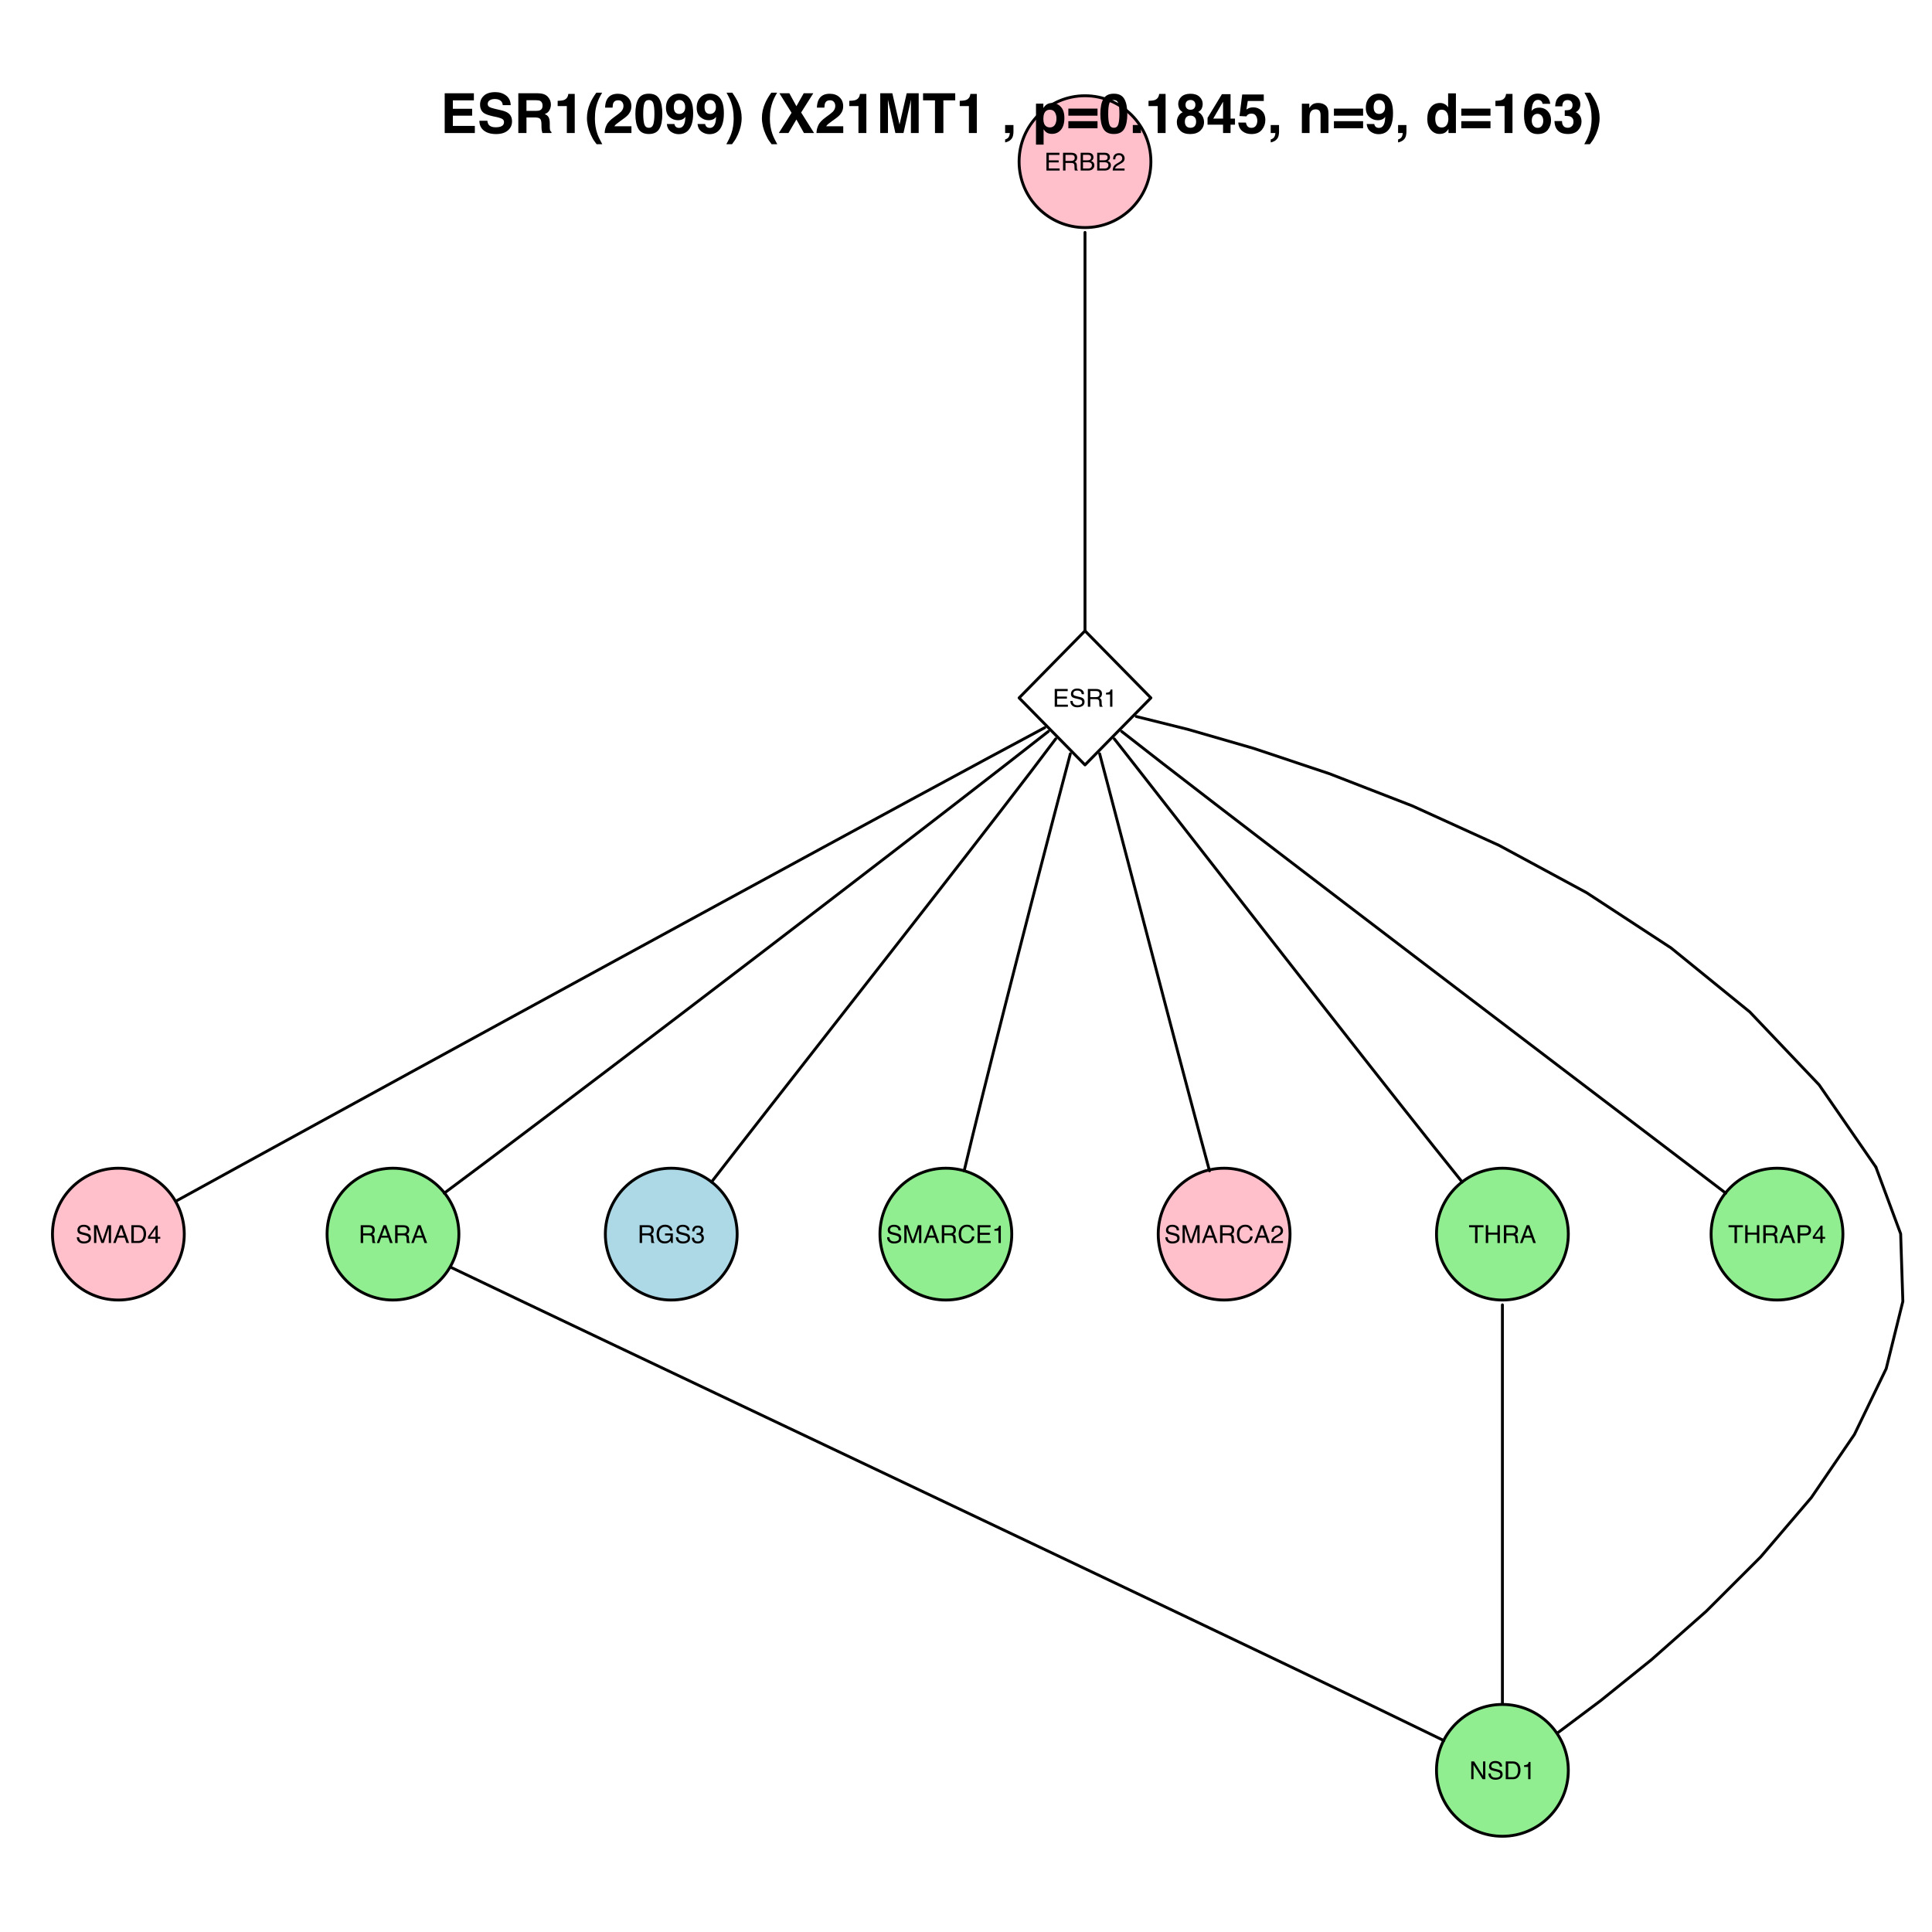 <?xml version="1.0" encoding="UTF-8"?>
<svg xmlns="http://www.w3.org/2000/svg" xmlns:xlink="http://www.w3.org/1999/xlink" width="504pt" height="504pt" viewBox="0 0 504 504" version="1.1">
<defs>
<g>
<symbol overflow="visible" id="glyph0-0">
<path style="stroke:none;" d="M 0.203 0 L 0.203 -4.641 L 3.891 -4.641 L 3.891 0 Z M 3.312 -0.578 L 3.312 -4.062 L 0.797 -4.062 L 0.797 -0.578 Z "/>
</symbol>
<symbol overflow="visible" id="glyph0-1">
<path style="stroke:none;" d="M 0.547 -4.641 L 3.938 -4.641 L 3.938 -4.078 L 1.172 -4.078 L 1.172 -2.656 L 3.734 -2.656 L 3.734 -2.125 L 1.172 -2.125 L 1.172 -0.547 L 3.984 -0.547 L 3.984 0 L 0.547 0 Z M 2.266 -4.641 Z "/>
</symbol>
<symbol overflow="visible" id="glyph0-2">
<path style="stroke:none;" d="M 2.656 -2.516 C 2.945 -2.516 3.176 -2.57 3.344 -2.688 C 3.52 -2.812 3.609 -3.023 3.609 -3.328 C 3.609 -3.66 3.488 -3.883 3.25 -4 C 3.113 -4.062 2.941 -4.094 2.734 -4.094 L 1.203 -4.094 L 1.203 -2.516 Z M 0.562 -4.641 L 2.719 -4.641 C 3.07 -4.641 3.363 -4.586 3.594 -4.484 C 4.031 -4.285 4.25 -3.922 4.25 -3.391 C 4.25 -3.109 4.191 -2.879 4.078 -2.703 C 3.961 -2.523 3.801 -2.383 3.594 -2.281 C 3.77 -2.207 3.906 -2.109 4 -1.984 C 4.094 -1.867 4.145 -1.676 4.156 -1.406 L 4.172 -0.781 C 4.18 -0.602 4.195 -0.473 4.219 -0.391 C 4.258 -0.242 4.328 -0.148 4.422 -0.109 L 4.422 0 L 3.656 0 C 3.633 -0.039 3.613 -0.094 3.594 -0.156 C 3.582 -0.219 3.57 -0.336 3.562 -0.516 L 3.531 -1.297 C 3.52 -1.598 3.406 -1.801 3.188 -1.906 C 3.07 -1.957 2.883 -1.984 2.625 -1.984 L 1.203 -1.984 L 1.203 0 L 0.562 0 Z "/>
</symbol>
<symbol overflow="visible" id="glyph0-3">
<path style="stroke:none;" d="M 2.234 -2.672 C 2.504 -2.672 2.711 -2.707 2.859 -2.781 C 3.086 -2.906 3.203 -3.117 3.203 -3.422 C 3.203 -3.723 3.078 -3.926 2.828 -4.031 C 2.691 -4.082 2.488 -4.109 2.219 -4.109 L 1.094 -4.109 L 1.094 -2.672 Z M 2.453 -0.531 C 2.836 -0.531 3.109 -0.645 3.266 -0.875 C 3.367 -1.008 3.422 -1.18 3.422 -1.391 C 3.422 -1.723 3.27 -1.953 2.969 -2.078 C 2.812 -2.141 2.602 -2.172 2.344 -2.172 L 1.094 -2.172 L 1.094 -0.531 Z M 0.484 -4.641 L 2.469 -4.641 C 3.008 -4.641 3.395 -4.477 3.625 -4.156 C 3.758 -3.957 3.828 -3.734 3.828 -3.484 C 3.828 -3.191 3.742 -2.953 3.578 -2.766 C 3.492 -2.672 3.367 -2.582 3.203 -2.5 C 3.441 -2.406 3.625 -2.301 3.75 -2.188 C 3.957 -1.988 4.062 -1.711 4.062 -1.359 C 4.062 -1.055 3.969 -0.785 3.781 -0.547 C 3.5 -0.18 3.051 0 2.438 0 L 0.484 0 Z "/>
</symbol>
<symbol overflow="visible" id="glyph0-4">
<path style="stroke:none;" d="M 0.203 0 C 0.223 -0.383 0.301 -0.723 0.438 -1.016 C 0.582 -1.305 0.859 -1.566 1.266 -1.797 L 1.875 -2.156 C 2.145 -2.312 2.332 -2.445 2.438 -2.562 C 2.613 -2.738 2.703 -2.938 2.703 -3.156 C 2.703 -3.414 2.625 -3.625 2.469 -3.781 C 2.312 -3.938 2.098 -4.016 1.828 -4.016 C 1.441 -4.016 1.172 -3.867 1.016 -3.578 C 0.941 -3.422 0.898 -3.203 0.891 -2.922 L 0.312 -2.922 C 0.32 -3.316 0.395 -3.633 0.531 -3.875 C 0.781 -4.312 1.211 -4.531 1.828 -4.531 C 2.348 -4.531 2.727 -4.391 2.969 -4.109 C 3.207 -3.836 3.328 -3.531 3.328 -3.188 C 3.328 -2.82 3.203 -2.508 2.953 -2.25 C 2.797 -2.102 2.531 -1.926 2.156 -1.719 L 1.719 -1.469 C 1.508 -1.352 1.348 -1.242 1.234 -1.141 C 1.023 -0.961 0.895 -0.758 0.844 -0.531 L 3.312 -0.531 L 3.312 0 Z "/>
</symbol>
<symbol overflow="visible" id="glyph0-5">
<path style="stroke:none;" d="M 0.906 -1.5 C 0.914 -1.238 0.977 -1.023 1.094 -0.859 C 1.301 -0.547 1.664 -0.391 2.188 -0.391 C 2.426 -0.391 2.645 -0.426 2.844 -0.5 C 3.219 -0.625 3.406 -0.859 3.406 -1.203 C 3.406 -1.453 3.32 -1.629 3.156 -1.734 C 3 -1.836 2.75 -1.93 2.406 -2.016 L 1.781 -2.156 C 1.375 -2.25 1.082 -2.348 0.906 -2.453 C 0.613 -2.648 0.469 -2.941 0.469 -3.328 C 0.469 -3.742 0.609 -4.082 0.891 -4.344 C 1.18 -4.613 1.594 -4.75 2.125 -4.75 C 2.613 -4.75 3.023 -4.629 3.359 -4.391 C 3.703 -4.16 3.875 -3.789 3.875 -3.281 L 3.281 -3.281 C 3.25 -3.531 3.18 -3.719 3.078 -3.844 C 2.891 -4.094 2.566 -4.219 2.109 -4.219 C 1.734 -4.219 1.461 -4.141 1.297 -3.984 C 1.141 -3.828 1.062 -3.645 1.062 -3.438 C 1.062 -3.207 1.156 -3.039 1.344 -2.938 C 1.469 -2.875 1.75 -2.789 2.188 -2.688 L 2.844 -2.531 C 3.156 -2.457 3.395 -2.363 3.562 -2.25 C 3.863 -2.031 4.016 -1.711 4.016 -1.297 C 4.016 -0.785 3.828 -0.414 3.453 -0.188 C 3.078 0.031 2.641 0.141 2.141 0.141 C 1.566 0.141 1.117 -0.008 0.797 -0.312 C 0.461 -0.602 0.301 -1 0.312 -1.5 Z M 2.172 -4.766 Z "/>
</symbol>
<symbol overflow="visible" id="glyph0-6">
<path style="stroke:none;" d="M 0.625 -3.203 L 0.625 -3.641 C 1.031 -3.68 1.312 -3.75 1.469 -3.844 C 1.633 -3.938 1.758 -4.156 1.844 -4.5 L 2.297 -4.5 L 2.297 0 L 1.688 0 L 1.688 -3.203 Z "/>
</symbol>
<symbol overflow="visible" id="glyph0-7">
<path style="stroke:none;" d="M 0.484 -4.641 L 1.375 -4.641 L 2.703 -0.719 L 4.031 -4.641 L 4.922 -4.641 L 4.922 0 L 4.328 0 L 4.328 -2.734 C 4.328 -2.828 4.328 -2.984 4.328 -3.203 C 4.336 -3.422 4.344 -3.656 4.344 -3.906 L 3.016 0 L 2.391 0 L 1.062 -3.906 L 1.062 -3.766 C 1.062 -3.648 1.062 -3.477 1.062 -3.25 C 1.07 -3.02 1.078 -2.848 1.078 -2.734 L 1.078 0 L 0.484 0 Z "/>
</symbol>
<symbol overflow="visible" id="glyph0-8">
<path style="stroke:none;" d="M 2.875 -1.906 L 2.172 -3.953 L 1.422 -1.906 Z M 1.844 -4.641 L 2.547 -4.641 L 4.234 0 L 3.547 0 L 3.078 -1.391 L 1.234 -1.391 L 0.734 0 L 0.094 0 Z M 2.172 -4.641 Z "/>
</symbol>
<symbol overflow="visible" id="glyph0-9">
<path style="stroke:none;" d="M 2.281 -0.531 C 2.488 -0.531 2.66 -0.555 2.797 -0.609 C 3.047 -0.68 3.25 -0.836 3.406 -1.078 C 3.52 -1.266 3.609 -1.504 3.672 -1.797 C 3.703 -1.973 3.719 -2.133 3.719 -2.281 C 3.719 -2.852 3.602 -3.297 3.375 -3.609 C 3.145 -3.93 2.773 -4.094 2.266 -4.094 L 1.156 -4.094 L 1.156 -0.531 Z M 0.516 -4.641 L 2.406 -4.641 C 3.039 -4.641 3.535 -4.41 3.891 -3.953 C 4.203 -3.547 4.359 -3.023 4.359 -2.391 C 4.359 -1.898 4.266 -1.457 4.078 -1.062 C 3.754 -0.352 3.191 0 2.391 0 L 0.516 0 Z "/>
</symbol>
<symbol overflow="visible" id="glyph0-10">
<path style="stroke:none;" d="M 2.141 -1.594 L 2.141 -3.656 L 0.688 -1.594 Z M 2.141 0 L 2.141 -1.109 L 0.172 -1.109 L 0.172 -1.656 L 2.234 -4.531 L 2.719 -4.531 L 2.719 -1.594 L 3.391 -1.594 L 3.391 -1.109 L 2.719 -1.109 L 2.719 0 Z "/>
</symbol>
<symbol overflow="visible" id="glyph0-11">
<path style="stroke:none;" d="M 2.5 -4.766 C 2.938 -4.766 3.312 -4.676 3.625 -4.5 C 4.094 -4.258 4.375 -3.836 4.469 -3.234 L 3.859 -3.234 C 3.773 -3.578 3.613 -3.82 3.375 -3.969 C 3.145 -4.125 2.848 -4.203 2.484 -4.203 C 2.055 -4.203 1.691 -4.039 1.391 -3.719 C 1.098 -3.395 0.953 -2.914 0.953 -2.281 C 0.953 -1.727 1.07 -1.281 1.312 -0.938 C 1.562 -0.594 1.957 -0.422 2.5 -0.422 C 2.926 -0.422 3.273 -0.539 3.547 -0.781 C 3.816 -1.02 3.957 -1.414 3.969 -1.969 L 2.516 -1.969 L 2.516 -2.484 L 4.547 -2.484 L 4.547 0 L 4.141 0 L 4 -0.594 C 3.781 -0.363 3.594 -0.203 3.438 -0.109 C 3.156 0.047 2.801 0.125 2.375 0.125 C 1.82 0.125 1.348 -0.051 0.953 -0.406 C 0.523 -0.852 0.312 -1.469 0.312 -2.25 C 0.312 -3.031 0.52 -3.648 0.938 -4.109 C 1.344 -4.547 1.863 -4.766 2.5 -4.766 Z M 2.391 -4.766 Z "/>
</symbol>
<symbol overflow="visible" id="glyph0-12">
<path style="stroke:none;" d="M 1.688 0.125 C 1.145 0.125 0.754 -0.02 0.516 -0.312 C 0.273 -0.613 0.156 -0.973 0.156 -1.391 L 0.75 -1.391 C 0.77 -1.098 0.82 -0.883 0.906 -0.75 C 1.062 -0.508 1.332 -0.391 1.719 -0.391 C 2.008 -0.391 2.242 -0.469 2.422 -0.625 C 2.609 -0.789 2.703 -1 2.703 -1.25 C 2.703 -1.562 2.602 -1.781 2.406 -1.906 C 2.219 -2.031 1.957 -2.094 1.625 -2.094 C 1.582 -2.094 1.539 -2.094 1.5 -2.094 C 1.469 -2.094 1.43 -2.094 1.391 -2.094 L 1.391 -2.594 C 1.453 -2.582 1.5 -2.578 1.531 -2.578 C 1.57 -2.578 1.617 -2.578 1.672 -2.578 C 1.879 -2.578 2.051 -2.609 2.188 -2.672 C 2.426 -2.797 2.547 -3.008 2.547 -3.312 C 2.547 -3.531 2.469 -3.703 2.312 -3.828 C 2.156 -3.953 1.969 -4.016 1.75 -4.016 C 1.375 -4.016 1.113 -3.883 0.969 -3.625 C 0.883 -3.488 0.836 -3.289 0.828 -3.031 L 0.266 -3.031 C 0.266 -3.375 0.332 -3.66 0.469 -3.891 C 0.695 -4.316 1.102 -4.531 1.688 -4.531 C 2.156 -4.531 2.516 -4.426 2.766 -4.219 C 3.016 -4.008 3.141 -3.711 3.141 -3.328 C 3.141 -3.047 3.066 -2.82 2.922 -2.656 C 2.828 -2.539 2.707 -2.457 2.562 -2.406 C 2.801 -2.332 2.984 -2.203 3.109 -2.016 C 3.242 -1.836 3.312 -1.613 3.312 -1.344 C 3.312 -0.906 3.172 -0.551 2.891 -0.281 C 2.609 -0.008 2.207 0.125 1.688 0.125 Z "/>
</symbol>
<symbol overflow="visible" id="glyph0-13">
<path style="stroke:none;" d="M 2.453 -4.766 C 3.035 -4.766 3.488 -4.609 3.812 -4.297 C 4.133 -3.992 4.316 -3.645 4.359 -3.25 L 3.75 -3.25 C 3.676 -3.551 3.535 -3.785 3.328 -3.953 C 3.117 -4.129 2.828 -4.219 2.453 -4.219 C 1.992 -4.219 1.625 -4.055 1.344 -3.734 C 1.062 -3.41 0.922 -2.922 0.922 -2.266 C 0.922 -1.723 1.047 -1.281 1.297 -0.938 C 1.555 -0.602 1.938 -0.438 2.438 -0.438 C 2.906 -0.438 3.258 -0.613 3.5 -0.969 C 3.625 -1.156 3.719 -1.398 3.781 -1.703 L 4.406 -1.703 C 4.344 -1.211 4.16 -0.805 3.859 -0.484 C 3.484 -0.078 2.984 0.125 2.359 0.125 C 1.828 0.125 1.375 -0.039 1 -0.375 C 0.52 -0.801 0.281 -1.469 0.281 -2.375 C 0.281 -3.051 0.461 -3.609 0.828 -4.047 C 1.223 -4.523 1.766 -4.766 2.453 -4.766 Z M 2.328 -4.766 Z "/>
</symbol>
<symbol overflow="visible" id="glyph0-14">
<path style="stroke:none;" d="M 3.875 -4.641 L 3.875 -4.094 L 2.312 -4.094 L 2.312 0 L 1.672 0 L 1.672 -4.094 L 0.109 -4.094 L 0.109 -4.641 Z "/>
</symbol>
<symbol overflow="visible" id="glyph0-15">
<path style="stroke:none;" d="M 0.516 -4.641 L 1.141 -4.641 L 1.141 -2.719 L 3.562 -2.719 L 3.562 -4.641 L 4.188 -4.641 L 4.188 0 L 3.562 0 L 3.562 -2.172 L 1.141 -2.172 L 1.141 0 L 0.516 0 Z "/>
</symbol>
<symbol overflow="visible" id="glyph0-16">
<path style="stroke:none;" d="M 0.547 -4.641 L 2.641 -4.641 C 3.055 -4.641 3.391 -4.52 3.641 -4.281 C 3.891 -4.051 4.016 -3.727 4.016 -3.312 C 4.016 -2.945 3.898 -2.629 3.672 -2.359 C 3.453 -2.098 3.109 -1.969 2.641 -1.969 L 1.188 -1.969 L 1.188 0 L 0.547 0 Z M 3.391 -3.312 C 3.391 -3.645 3.258 -3.875 3 -4 C 2.863 -4.062 2.676 -4.094 2.438 -4.094 L 1.188 -4.094 L 1.188 -2.484 L 2.438 -2.484 C 2.719 -2.484 2.945 -2.547 3.125 -2.672 C 3.301 -2.797 3.391 -3.008 3.391 -3.312 Z "/>
</symbol>
<symbol overflow="visible" id="glyph0-17">
<path style="stroke:none;" d="M 0.5 -4.641 L 1.234 -4.641 L 3.578 -0.875 L 3.578 -4.641 L 4.172 -4.641 L 4.172 0 L 3.469 0 L 1.094 -3.75 L 1.094 0 L 0.5 0 Z M 2.297 -4.641 Z "/>
</symbol>
<symbol overflow="visible" id="glyph1-0">
<path style="stroke:none;" d="M 1.078 0 L 1.078 -10.375 L 9.438 -10.375 L 9.438 0 Z M 8.141 -1.297 L 8.141 -9.078 L 2.375 -9.078 L 2.375 -1.297 Z "/>
</symbol>
<symbol overflow="visible" id="glyph1-1">
<path style="stroke:none;" d="M 8.766 -8.531 L 3.281 -8.531 L 3.281 -6.328 L 8.312 -6.328 L 8.312 -4.531 L 3.281 -4.531 L 3.281 -1.859 L 9.016 -1.859 L 9.016 0 L 1.156 0 L 1.156 -10.375 L 8.766 -10.375 Z "/>
</symbol>
<symbol overflow="visible" id="glyph1-2">
<path style="stroke:none;" d="M 2.672 -3.203 C 2.734 -2.723 2.859 -2.367 3.047 -2.141 C 3.398 -1.711 4.004 -1.5 4.859 -1.5 C 5.367 -1.5 5.785 -1.555 6.109 -1.672 C 6.711 -1.879 7.016 -2.281 7.016 -2.875 C 7.016 -3.219 6.863 -3.484 6.562 -3.672 C 6.258 -3.848 5.789 -4.008 5.156 -4.156 L 4.047 -4.391 C 2.973 -4.641 2.227 -4.906 1.812 -5.188 C 1.113 -5.664 0.766 -6.414 0.766 -7.438 C 0.766 -8.363 1.102 -9.133 1.781 -9.75 C 2.457 -10.363 3.445 -10.672 4.75 -10.672 C 5.844 -10.672 6.773 -10.379 7.547 -9.797 C 8.316 -9.223 8.723 -8.383 8.766 -7.281 L 6.688 -7.281 C 6.645 -7.906 6.367 -8.348 5.859 -8.609 C 5.523 -8.785 5.109 -8.875 4.609 -8.875 C 4.047 -8.875 3.598 -8.758 3.266 -8.531 C 2.93 -8.301 2.766 -7.988 2.766 -7.594 C 2.766 -7.219 2.93 -6.941 3.266 -6.766 C 3.473 -6.641 3.922 -6.492 4.609 -6.328 L 6.406 -5.906 C 7.188 -5.719 7.773 -5.469 8.172 -5.156 C 8.797 -4.664 9.109 -3.957 9.109 -3.031 C 9.109 -2.082 8.742 -1.297 8.016 -0.672 C 7.285 -0.047 6.258 0.266 4.938 0.266 C 3.594 0.266 2.531 -0.039 1.75 -0.656 C 0.977 -1.27 0.594 -2.117 0.594 -3.203 Z M 4.766 -10.688 Z "/>
</symbol>
<symbol overflow="visible" id="glyph1-3">
<path style="stroke:none;" d="M 3.266 -8.562 L 3.266 -5.781 L 5.719 -5.781 C 6.207 -5.781 6.57 -5.836 6.812 -5.953 C 7.25 -6.148 7.469 -6.539 7.469 -7.125 C 7.469 -7.75 7.258 -8.172 6.844 -8.391 C 6.602 -8.504 6.25 -8.562 5.781 -8.562 Z M 6.234 -10.375 C 6.961 -10.352 7.52 -10.258 7.906 -10.094 C 8.301 -9.938 8.633 -9.695 8.906 -9.375 C 9.133 -9.113 9.312 -8.82 9.438 -8.5 C 9.57 -8.188 9.641 -7.828 9.641 -7.422 C 9.641 -6.922 9.516 -6.43 9.266 -5.953 C 9.016 -5.484 8.602 -5.148 8.031 -4.953 C 8.508 -4.754 8.848 -4.477 9.047 -4.125 C 9.242 -3.781 9.344 -3.242 9.344 -2.516 L 9.344 -1.812 C 9.344 -1.344 9.363 -1.02 9.406 -0.844 C 9.457 -0.582 9.586 -0.391 9.797 -0.266 L 9.797 0 L 7.422 0 C 7.348 -0.227 7.301 -0.414 7.281 -0.562 C 7.219 -0.844 7.188 -1.141 7.188 -1.453 L 7.172 -2.406 C 7.16 -3.07 7.035 -3.516 6.797 -3.734 C 6.566 -3.953 6.133 -4.062 5.5 -4.062 L 3.266 -4.062 L 3.266 0 L 1.141 0 L 1.141 -10.375 Z "/>
</symbol>
<symbol overflow="visible" id="glyph1-4">
<path style="stroke:none;" d="M 1 -7.031 L 1 -8.406 C 1.633 -8.426 2.078 -8.469 2.328 -8.531 C 2.734 -8.613 3.062 -8.789 3.312 -9.062 C 3.488 -9.238 3.617 -9.484 3.703 -9.797 C 3.754 -9.973 3.781 -10.109 3.781 -10.203 L 5.453 -10.203 L 5.453 0 L 3.391 0 L 3.391 -7.031 Z "/>
</symbol>
<symbol overflow="visible" id="glyph1-5">
<path style="stroke:none;" d="M 1.453 -7.75 C 1.816 -8.613 2.359 -9.539 3.078 -10.531 L 4.594 -10.531 L 4.156 -9.75 C 3.562 -8.664 3.148 -7.531 2.922 -6.344 C 2.773 -5.562 2.703 -4.711 2.703 -3.797 C 2.703 -2.359 2.91 -1.039 3.328 0.156 C 3.566 0.875 4 1.789 4.625 2.906 L 3.141 2.906 L 2.641 2.219 C 2.316 1.812 1.973 1.195 1.609 0.375 C 0.953 -1.082 0.625 -2.516 0.625 -3.922 C 0.625 -5.211 0.898 -6.488 1.453 -7.75 Z "/>
</symbol>
<symbol overflow="visible" id="glyph1-6">
<path style="stroke:none;" d="M 0.453 0 C 0.473 -0.727 0.629 -1.395 0.922 -2 C 1.203 -2.688 1.879 -3.41 2.953 -4.172 C 3.867 -4.828 4.461 -5.297 4.734 -5.578 C 5.148 -6.023 5.359 -6.516 5.359 -7.047 C 5.359 -7.484 5.238 -7.844 5 -8.125 C 4.77 -8.406 4.43 -8.547 3.984 -8.547 C 3.367 -8.547 2.953 -8.32 2.734 -7.875 C 2.609 -7.613 2.535 -7.195 2.516 -6.625 L 0.562 -6.625 C 0.594 -7.488 0.75 -8.188 1.031 -8.719 C 1.57 -9.738 2.523 -10.25 3.891 -10.25 C 4.961 -10.25 5.816 -9.945 6.453 -9.344 C 7.098 -8.75 7.422 -7.961 7.422 -6.984 C 7.422 -6.223 7.191 -5.551 6.734 -4.969 C 6.441 -4.57 5.957 -4.141 5.281 -3.672 L 4.484 -3.094 C 3.984 -2.738 3.641 -2.477 3.453 -2.312 C 3.266 -2.156 3.109 -1.973 2.984 -1.766 L 7.438 -1.766 L 7.438 0 Z "/>
</symbol>
<symbol overflow="visible" id="glyph1-7">
<path style="stroke:none;" d="M 2.5 -5 C 2.5 -3.832 2.594 -2.938 2.781 -2.312 C 2.977 -1.688 3.375 -1.375 3.969 -1.375 C 4.562 -1.375 4.953 -1.688 5.141 -2.312 C 5.328 -2.938 5.422 -3.832 5.422 -5 C 5.422 -6.227 5.328 -7.133 5.141 -7.719 C 4.953 -8.312 4.562 -8.609 3.969 -8.609 C 3.375 -8.609 2.977 -8.312 2.781 -7.719 C 2.594 -7.133 2.5 -6.227 2.5 -5 Z M 3.969 -10.266 C 5.27 -10.266 6.18 -9.805 6.703 -8.891 C 7.223 -7.984 7.484 -6.688 7.484 -5 C 7.484 -3.312 7.223 -2.016 6.703 -1.109 C 6.18 -0.203 5.27 0.25 3.969 0.25 C 2.664 0.25 1.754 -0.203 1.234 -1.109 C 0.711 -2.016 0.453 -3.312 0.453 -5 C 0.453 -6.688 0.711 -7.984 1.234 -8.891 C 1.754 -9.805 2.664 -10.266 3.969 -10.266 Z "/>
</symbol>
<symbol overflow="visible" id="glyph1-8">
<path style="stroke:none;" d="M 0.422 -6.609 C 0.422 -7.703 0.738 -8.586 1.375 -9.266 C 2.008 -9.941 2.828 -10.281 3.828 -10.281 C 5.379 -10.281 6.445 -9.594 7.031 -8.219 C 7.352 -7.445 7.516 -6.426 7.516 -5.156 C 7.516 -3.914 7.359 -2.883 7.047 -2.062 C 6.441 -0.488 5.344 0.297 3.75 0.297 C 2.977 0.297 2.285 0.07 1.672 -0.375 C 1.066 -0.832 0.723 -1.492 0.641 -2.359 L 2.625 -2.359 C 2.676 -2.055 2.801 -1.812 3 -1.625 C 3.207 -1.438 3.484 -1.344 3.828 -1.344 C 4.492 -1.344 4.957 -1.711 5.219 -2.453 C 5.363 -2.848 5.457 -3.438 5.5 -4.219 C 5.312 -3.988 5.117 -3.812 4.922 -3.688 C 4.547 -3.457 4.082 -3.344 3.531 -3.344 C 2.719 -3.344 1.992 -3.625 1.359 -4.188 C 0.734 -4.75 0.422 -5.555 0.422 -6.609 Z M 3.969 -4.984 C 4.238 -4.984 4.5 -5.062 4.75 -5.219 C 5.207 -5.508 5.438 -6.016 5.438 -6.734 C 5.438 -7.305 5.301 -7.758 5.031 -8.094 C 4.758 -8.438 4.391 -8.609 3.922 -8.609 C 3.578 -8.609 3.281 -8.516 3.031 -8.328 C 2.656 -8.023 2.469 -7.516 2.469 -6.797 C 2.469 -6.191 2.586 -5.738 2.828 -5.438 C 3.078 -5.133 3.457 -4.984 3.969 -4.984 Z "/>
</symbol>
<symbol overflow="visible" id="glyph1-9">
<path style="stroke:none;" d="M 1.688 -10.531 C 2.406 -9.539 2.945 -8.613 3.312 -7.75 C 3.863 -6.488 4.141 -5.211 4.141 -3.922 C 4.141 -2.516 3.816 -1.082 3.172 0.375 C 2.797 1.195 2.445 1.812 2.125 2.219 L 1.625 2.906 L 0.141 2.906 C 0.766 1.789 1.195 0.875 1.438 0.156 C 1.852 -1.039 2.062 -2.359 2.062 -3.797 C 2.062 -4.711 1.988 -5.562 1.844 -6.344 C 1.613 -7.531 1.203 -8.664 0.609 -9.75 L 0.188 -10.531 Z "/>
</symbol>
<symbol overflow="visible" id="glyph1-10">
<path style="stroke:none;" d=""/>
</symbol>
<symbol overflow="visible" id="glyph1-11">
<path style="stroke:none;" d="M 2.75 0 L 0.234 0 L 3.562 -5.281 L 0.391 -10.375 L 2.984 -10.375 L 4.828 -7 L 6.734 -10.375 L 9.234 -10.375 L 6.062 -5.359 L 9.438 0 L 6.797 0 L 4.828 -3.531 Z "/>
</symbol>
<symbol overflow="visible" id="glyph1-12">
<path style="stroke:none;" d="M 7.969 -10.375 L 11.094 -10.375 L 11.094 0 L 9.062 0 L 9.062 -7.016 C 9.062 -7.211 9.062 -7.492 9.062 -7.859 C 9.07 -8.223 9.078 -8.504 9.078 -8.703 L 7.125 0 L 5.016 0 L 3.062 -8.703 C 3.062 -8.504 3.062 -8.223 3.062 -7.859 C 3.07 -7.492 3.078 -7.211 3.078 -7.016 L 3.078 0 L 1.062 0 L 1.062 -10.375 L 4.219 -10.375 L 6.094 -2.219 Z "/>
</symbol>
<symbol overflow="visible" id="glyph1-13">
<path style="stroke:none;" d="M 8.625 -10.375 L 8.625 -8.531 L 5.531 -8.531 L 5.531 0 L 3.344 0 L 3.344 -8.531 L 0.234 -8.531 L 0.234 -10.375 Z "/>
</symbol>
<symbol overflow="visible" id="glyph1-14">
<path style="stroke:none;" d="M 0.828 1.672 C 1.234 1.555 1.531 1.363 1.719 1.094 C 1.906 0.832 2.016 0.469 2.047 0 L 0.828 0 L 0.828 -2.094 L 3 -2.094 L 3 -0.281 C 3 0.039 2.957 0.375 2.875 0.719 C 2.789 1.062 2.633 1.363 2.406 1.625 C 2.156 1.895 1.859 2.098 1.516 2.234 C 1.18 2.367 0.953 2.438 0.828 2.438 Z "/>
</symbol>
<symbol overflow="visible" id="glyph1-15">
<path style="stroke:none;" d="M 6.219 -3.828 C 6.219 -4.422 6.082 -4.941 5.812 -5.391 C 5.539 -5.848 5.102 -6.078 4.5 -6.078 C 3.77 -6.078 3.27 -5.734 3 -5.047 C 2.863 -4.68 2.797 -4.219 2.797 -3.656 C 2.797 -2.77 3.031 -2.145 3.5 -1.781 C 3.781 -1.57 4.113 -1.469 4.5 -1.469 C 5.062 -1.469 5.488 -1.68 5.781 -2.109 C 6.07 -2.535 6.219 -3.109 6.219 -3.828 Z M 5.078 -7.844 C 5.973 -7.844 6.727 -7.508 7.344 -6.844 C 7.969 -6.188 8.281 -5.219 8.281 -3.938 C 8.281 -2.582 7.977 -1.551 7.375 -0.844 C 6.77 -0.133 5.988 0.219 5.031 0.219 C 4.414 0.219 3.91 0.066 3.516 -0.234 C 3.285 -0.41 3.066 -0.66 2.859 -0.984 L 2.859 3.016 L 0.875 3.016 L 0.875 -7.672 L 2.797 -7.672 L 2.797 -6.531 C 3.016 -6.863 3.242 -7.129 3.484 -7.328 C 3.93 -7.672 4.461 -7.844 5.078 -7.844 Z "/>
</symbol>
<symbol overflow="visible" id="glyph1-16">
<path style="stroke:none;" d="M 8.125 -6.375 L 8.125 -4.531 L 0.516 -4.531 L 0.516 -6.375 Z M 8.125 -3.094 L 8.125 -1.25 L 0.516 -1.25 L 0.516 -3.094 Z "/>
</symbol>
<symbol overflow="visible" id="glyph1-17">
<path style="stroke:none;" d="M 0.906 -2.094 L 3.031 -2.094 L 3.031 0 L 0.906 0 Z "/>
</symbol>
<symbol overflow="visible" id="glyph1-18">
<path style="stroke:none;" d="M 2.469 -2.969 C 2.469 -2.457 2.598 -2.062 2.859 -1.781 C 3.117 -1.508 3.477 -1.375 3.938 -1.375 C 4.395 -1.375 4.754 -1.508 5.016 -1.781 C 5.273 -2.062 5.406 -2.457 5.406 -2.969 C 5.406 -3.488 5.27 -3.879 5 -4.141 C 4.738 -4.41 4.383 -4.547 3.938 -4.547 C 3.477 -4.547 3.117 -4.41 2.859 -4.141 C 2.598 -3.879 2.469 -3.488 2.469 -2.969 Z M 0.375 -2.828 C 0.375 -3.398 0.504 -3.914 0.766 -4.375 C 1.023 -4.844 1.406 -5.195 1.906 -5.438 C 1.414 -5.758 1.098 -6.109 0.953 -6.484 C 0.805 -6.867 0.734 -7.227 0.734 -7.562 C 0.734 -8.312 1.008 -8.945 1.562 -9.469 C 2.125 -9.988 2.914 -10.25 3.938 -10.25 C 4.945 -10.25 5.727 -9.988 6.281 -9.469 C 6.844 -8.945 7.125 -8.312 7.125 -7.562 C 7.125 -7.227 7.051 -6.867 6.906 -6.484 C 6.758 -6.109 6.441 -5.781 5.953 -5.5 C 6.453 -5.219 6.828 -4.844 7.078 -4.375 C 7.336 -3.914 7.469 -3.398 7.469 -2.828 C 7.469 -1.973 7.148 -1.242 6.516 -0.641 C 5.879 -0.035 4.988 0.266 3.844 0.266 C 2.707 0.266 1.844 -0.035 1.25 -0.641 C 0.664 -1.242 0.375 -1.973 0.375 -2.828 Z M 2.641 -7.344 C 2.641 -6.969 2.754 -6.66 2.984 -6.422 C 3.211 -6.191 3.531 -6.078 3.938 -6.078 C 4.344 -6.078 4.656 -6.191 4.875 -6.422 C 5.102 -6.66 5.219 -6.969 5.219 -7.344 C 5.219 -7.75 5.102 -8.062 4.875 -8.281 C 4.656 -8.508 4.344 -8.625 3.938 -8.625 C 3.531 -8.625 3.211 -8.508 2.984 -8.281 C 2.754 -8.062 2.641 -7.75 2.641 -7.344 Z "/>
</symbol>
<symbol overflow="visible" id="glyph1-19">
<path style="stroke:none;" d="M 7.531 -2.188 L 6.375 -2.188 L 6.375 0 L 4.422 0 L 4.422 -2.188 L 0.375 -2.188 L 0.375 -3.953 L 4.125 -10.141 L 6.375 -10.141 L 6.375 -3.766 L 7.531 -3.766 Z M 4.422 -3.766 L 4.422 -8.172 L 1.859 -3.766 Z "/>
</symbol>
<symbol overflow="visible" id="glyph1-20">
<path style="stroke:none;" d="M 2.375 -2.734 C 2.457 -2.297 2.609 -1.957 2.828 -1.719 C 3.055 -1.477 3.383 -1.359 3.812 -1.359 C 4.312 -1.359 4.691 -1.531 4.953 -1.875 C 5.211 -2.227 5.344 -2.672 5.344 -3.203 C 5.344 -3.723 5.219 -4.16 4.969 -4.516 C 4.727 -4.879 4.352 -5.062 3.844 -5.062 C 3.594 -5.062 3.379 -5.031 3.203 -4.969 C 2.891 -4.852 2.656 -4.645 2.5 -4.344 L 0.703 -4.438 L 1.406 -10.062 L 7.031 -10.062 L 7.031 -8.359 L 2.859 -8.359 L 2.5 -6.141 C 2.812 -6.336 3.051 -6.469 3.219 -6.531 C 3.508 -6.645 3.863 -6.703 4.281 -6.703 C 5.125 -6.703 5.859 -6.414 6.484 -5.844 C 7.117 -5.281 7.438 -4.457 7.438 -3.375 C 7.438 -2.426 7.133 -1.582 6.531 -0.844 C 5.926 -0.102 5.02 0.266 3.812 0.266 C 2.844 0.266 2.047 0.004 1.422 -0.516 C 0.797 -1.035 0.445 -1.773 0.375 -2.734 Z "/>
</symbol>
<symbol overflow="visible" id="glyph1-21">
<path style="stroke:none;" d="M 5.188 -7.844 C 5.977 -7.844 6.625 -7.633 7.125 -7.219 C 7.633 -6.812 7.891 -6.125 7.891 -5.156 L 7.891 0 L 5.828 0 L 5.828 -4.656 C 5.828 -5.062 5.773 -5.375 5.672 -5.594 C 5.473 -5.988 5.098 -6.188 4.547 -6.188 C 3.867 -6.188 3.398 -5.895 3.141 -5.312 C 3.016 -5.008 2.953 -4.625 2.953 -4.156 L 2.953 0 L 0.953 0 L 0.953 -7.656 L 2.891 -7.656 L 2.891 -6.531 C 3.141 -6.926 3.379 -7.211 3.609 -7.391 C 4.023 -7.691 4.551 -7.844 5.188 -7.844 Z M 4.453 -7.875 Z "/>
</symbol>
<symbol overflow="visible" id="glyph1-22">
<path style="stroke:none;" d="M 3.766 -7.844 C 4.223 -7.844 4.633 -7.738 5 -7.531 C 5.363 -7.332 5.656 -7.055 5.875 -6.703 L 5.875 -10.359 L 7.906 -10.359 L 7.906 0 L 5.969 0 L 5.969 -1.062 C 5.676 -0.602 5.348 -0.27 4.984 -0.062 C 4.617 0.133 4.164 0.234 3.625 0.234 C 2.727 0.234 1.973 -0.125 1.359 -0.844 C 0.742 -1.57 0.438 -2.504 0.438 -3.641 C 0.438 -4.941 0.738 -5.969 1.344 -6.719 C 1.945 -7.469 2.754 -7.844 3.766 -7.844 Z M 4.203 -1.453 C 4.766 -1.453 5.191 -1.66 5.484 -2.078 C 5.785 -2.504 5.938 -3.051 5.938 -3.719 C 5.938 -4.656 5.695 -5.328 5.219 -5.734 C 4.938 -5.973 4.602 -6.094 4.219 -6.094 C 3.625 -6.094 3.191 -5.867 2.922 -5.422 C 2.648 -4.984 2.516 -4.438 2.516 -3.781 C 2.516 -3.07 2.648 -2.504 2.922 -2.078 C 3.203 -1.66 3.629 -1.453 4.203 -1.453 Z "/>
</symbol>
<symbol overflow="visible" id="glyph1-23">
<path style="stroke:none;" d="M 2.469 -3.234 C 2.469 -2.68 2.613 -2.227 2.906 -1.875 C 3.195 -1.531 3.57 -1.359 4.031 -1.359 C 4.477 -1.359 4.828 -1.523 5.078 -1.859 C 5.336 -2.203 5.469 -2.641 5.469 -3.172 C 5.469 -3.766 5.32 -4.219 5.031 -4.531 C 4.738 -4.852 4.379 -5.016 3.953 -5.016 C 3.617 -5.016 3.316 -4.91 3.047 -4.703 C 2.66 -4.398 2.469 -3.91 2.469 -3.234 Z M 5.281 -7.625 C 5.281 -7.789 5.219 -7.973 5.094 -8.172 C 4.875 -8.492 4.547 -8.656 4.109 -8.656 C 3.461 -8.656 3 -8.289 2.719 -7.562 C 2.57 -7.156 2.469 -6.555 2.406 -5.766 C 2.656 -6.066 2.941 -6.285 3.266 -6.422 C 3.598 -6.555 3.977 -6.625 4.406 -6.625 C 5.312 -6.625 6.051 -6.316 6.625 -5.703 C 7.207 -5.086 7.5 -4.301 7.5 -3.344 C 7.5 -2.383 7.211 -1.539 6.641 -0.812 C 6.078 -0.094 5.195 0.266 4 0.266 C 2.719 0.266 1.77 -0.27 1.156 -1.344 C 0.688 -2.188 0.453 -3.27 0.453 -4.594 C 0.453 -5.375 0.484 -6.008 0.547 -6.5 C 0.66 -7.363 0.891 -8.082 1.234 -8.656 C 1.523 -9.145 1.906 -9.539 2.375 -9.844 C 2.844 -10.145 3.406 -10.297 4.062 -10.297 C 5.008 -10.297 5.766 -10.051 6.328 -9.562 C 6.891 -9.082 7.207 -8.438 7.281 -7.625 Z "/>
</symbol>
<symbol overflow="visible" id="glyph1-24">
<path style="stroke:none;" d="M 2.344 -3.125 C 2.344 -2.719 2.41 -2.383 2.547 -2.125 C 2.785 -1.625 3.227 -1.375 3.875 -1.375 C 4.27 -1.375 4.613 -1.508 4.906 -1.781 C 5.195 -2.051 5.344 -2.441 5.344 -2.953 C 5.344 -3.617 5.07 -4.066 4.531 -4.297 C 4.219 -4.422 3.727 -4.484 3.062 -4.484 L 3.062 -5.922 C 3.719 -5.93 4.176 -5.992 4.438 -6.109 C 4.875 -6.305 5.094 -6.703 5.094 -7.297 C 5.094 -7.691 4.977 -8.008 4.75 -8.25 C 4.531 -8.488 4.211 -8.609 3.797 -8.609 C 3.328 -8.609 2.977 -8.457 2.75 -8.156 C 2.531 -7.863 2.426 -7.469 2.438 -6.969 L 0.562 -6.969 C 0.582 -7.469 0.672 -7.945 0.828 -8.406 C 0.984 -8.801 1.238 -9.172 1.594 -9.516 C 1.852 -9.754 2.164 -9.938 2.531 -10.062 C 2.895 -10.188 3.336 -10.25 3.859 -10.25 C 4.836 -10.25 5.625 -9.992 6.219 -9.484 C 6.82 -8.984 7.125 -8.312 7.125 -7.469 C 7.125 -6.863 6.941 -6.352 6.578 -5.938 C 6.359 -5.688 6.125 -5.516 5.875 -5.422 C 6.062 -5.422 6.328 -5.258 6.672 -4.938 C 7.18 -4.469 7.438 -3.82 7.438 -3 C 7.438 -2.133 7.133 -1.375 6.531 -0.719 C 5.938 -0.07 5.055 0.25 3.891 0.25 C 2.441 0.25 1.438 -0.219 0.875 -1.156 C 0.57 -1.656 0.406 -2.312 0.375 -3.125 Z "/>
</symbol>
</g>
</defs>
<g id="surface6523">
<rect x="0" y="0" width="504" height="504" style="fill:rgb(100%,100%,100%);fill-opacity:1;stroke:none;"/>
<path style="fill-rule:nonzero;fill:rgb(100%,75.294%,79.608%);fill-opacity:1;stroke-width:0.75;stroke-linecap:round;stroke-linejoin:round;stroke:rgb(0%,0%,0%);stroke-opacity:1;stroke-miterlimit:10;" d="M 300.234 42.172 C 300.234 51.668 292.539 59.363 283.043 59.363 C 273.547 59.363 265.852 51.668 265.852 42.172 C 265.852 32.676 273.547 24.977 283.043 24.977 C 292.539 24.977 300.234 32.676 300.234 42.172 "/>
<path style="fill-rule:nonzero;fill:rgb(100%,75.294%,79.608%);fill-opacity:1;stroke-width:0.75;stroke-linecap:round;stroke-linejoin:round;stroke:rgb(0%,0%,0%);stroke-opacity:1;stroke-miterlimit:10;" d="M 48.07 321.941 C 48.07 331.438 40.375 339.137 30.879 339.137 C 21.383 339.137 13.688 331.438 13.688 321.941 C 13.688 312.449 21.383 304.75 30.879 304.75 C 40.375 304.75 48.07 312.449 48.07 321.941 "/>
<path style="fill-rule:nonzero;fill:rgb(56.471%,93.333%,56.471%);fill-opacity:1;stroke-width:0.75;stroke-linecap:round;stroke-linejoin:round;stroke:rgb(0%,0%,0%);stroke-opacity:1;stroke-miterlimit:10;" d="M 119.711 321.941 C 119.711 331.438 112.012 339.137 102.516 339.137 C 93.02 339.137 85.324 331.438 85.324 321.941 C 85.324 312.449 93.02 304.75 102.516 304.75 C 112.012 304.75 119.711 312.449 119.711 321.941 "/>
<path style="fill-rule:nonzero;fill:rgb(67.843%,84.706%,90.196%);fill-opacity:1;stroke-width:0.75;stroke-linecap:round;stroke-linejoin:round;stroke:rgb(0%,0%,0%);stroke-opacity:1;stroke-miterlimit:10;" d="M 192.301 321.941 C 192.301 331.438 184.605 339.137 175.109 339.137 C 165.613 339.137 157.918 331.438 157.918 321.941 C 157.918 312.449 165.613 304.75 175.109 304.75 C 184.605 304.75 192.301 312.449 192.301 321.941 "/>
<path style="fill-rule:nonzero;fill:rgb(56.471%,93.333%,56.471%);fill-opacity:1;stroke-width:0.75;stroke-linecap:round;stroke-linejoin:round;stroke:rgb(0%,0%,0%);stroke-opacity:1;stroke-miterlimit:10;" d="M 263.941 321.941 C 263.941 331.438 256.242 339.137 246.746 339.137 C 237.25 339.137 229.555 331.438 229.555 321.941 C 229.555 312.449 237.25 304.75 246.746 304.75 C 256.242 304.75 263.941 312.449 263.941 321.941 "/>
<path style="fill-rule:nonzero;fill:rgb(100%,75.294%,79.608%);fill-opacity:1;stroke-width:0.75;stroke-linecap:round;stroke-linejoin:round;stroke:rgb(0%,0%,0%);stroke-opacity:1;stroke-miterlimit:10;" d="M 336.531 321.941 C 336.531 331.438 328.836 339.137 319.34 339.137 C 309.844 339.137 302.145 331.438 302.145 321.941 C 302.145 312.449 309.844 304.75 319.34 304.75 C 328.836 304.75 336.531 312.449 336.531 321.941 "/>
<path style="fill-rule:nonzero;fill:rgb(56.471%,93.333%,56.471%);fill-opacity:1;stroke-width:0.75;stroke-linecap:round;stroke-linejoin:round;stroke:rgb(0%,0%,0%);stroke-opacity:1;stroke-miterlimit:10;" d="M 409.125 321.941 C 409.125 331.438 401.426 339.137 391.934 339.137 C 382.438 339.137 374.738 331.438 374.738 321.941 C 374.738 312.449 382.438 304.75 391.934 304.75 C 401.426 304.75 409.125 312.449 409.125 321.941 "/>
<path style="fill-rule:nonzero;fill:rgb(56.471%,93.333%,56.471%);fill-opacity:1;stroke-width:0.75;stroke-linecap:round;stroke-linejoin:round;stroke:rgb(0%,0%,0%);stroke-opacity:1;stroke-miterlimit:10;" d="M 480.762 321.941 C 480.762 331.438 473.066 339.137 463.57 339.137 C 454.074 339.137 446.375 331.438 446.375 321.941 C 446.375 312.449 454.074 304.75 463.57 304.75 C 473.066 304.75 480.762 312.449 480.762 321.941 "/>
<path style="fill-rule:nonzero;fill:rgb(56.471%,93.333%,56.471%);fill-opacity:1;stroke-width:0.75;stroke-linecap:round;stroke-linejoin:round;stroke:rgb(0%,0%,0%);stroke-opacity:1;stroke-miterlimit:10;" d="M 409.125 461.828 C 409.125 471.324 401.426 479.023 391.934 479.023 C 382.438 479.023 374.738 471.324 374.738 461.828 C 374.738 452.332 382.438 444.637 391.934 444.637 C 401.426 444.637 409.125 452.332 409.125 461.828 "/>
<path style="fill:none;stroke-width:0.75;stroke-linecap:round;stroke-linejoin:round;stroke:rgb(0%,0%,0%);stroke-opacity:1;stroke-miterlimit:10;" d="M 265.852 182.059 L 283.043 164.57 L 300.234 182.059 L 283.043 199.543 L 265.852 182.059 "/>
<g style="fill:rgb(0%,0%,0%);fill-opacity:1;">
  <use xlink:href="#glyph0-1" x="272.438" y="44.492"/>
  <use xlink:href="#glyph0-2" x="276.752" y="44.492"/>
  <use xlink:href="#glyph0-3" x="281.424" y="44.492"/>
  <use xlink:href="#glyph0-3" x="285.738" y="44.492"/>
  <use xlink:href="#glyph0-4" x="290.053" y="44.492"/>
</g>
<g style="fill:rgb(0%,0%,0%);fill-opacity:1;">
  <use xlink:href="#glyph0-1" x="274.594" y="184.371"/>
  <use xlink:href="#glyph0-5" x="278.908" y="184.371"/>
  <use xlink:href="#glyph0-2" x="283.223" y="184.371"/>
  <use xlink:href="#glyph0-6" x="287.894" y="184.371"/>
</g>
<g style="fill:rgb(0%,0%,0%);fill-opacity:1;">
  <use xlink:href="#glyph0-5" x="19.734" y="324.254"/>
  <use xlink:href="#glyph0-7" x="24.049" y="324.254"/>
  <use xlink:href="#glyph0-8" x="29.438" y="324.254"/>
  <use xlink:href="#glyph0-9" x="33.752" y="324.254"/>
  <use xlink:href="#glyph0-10" x="38.424" y="324.254"/>
</g>
<g style="fill:rgb(0%,0%,0%);fill-opacity:1;">
  <use xlink:href="#glyph0-2" x="93.531" y="324.262"/>
  <use xlink:href="#glyph0-8" x="98.203" y="324.262"/>
  <use xlink:href="#glyph0-2" x="102.517" y="324.262"/>
  <use xlink:href="#glyph0-8" x="107.189" y="324.262"/>
</g>
<g style="fill:rgb(0%,0%,0%);fill-opacity:1;">
  <use xlink:href="#glyph0-2" x="166.301" y="324.254"/>
  <use xlink:href="#glyph0-11" x="170.972" y="324.254"/>
  <use xlink:href="#glyph0-5" x="176.004" y="324.254"/>
  <use xlink:href="#glyph0-12" x="180.319" y="324.254"/>
</g>
<g style="fill:rgb(0%,0%,0%);fill-opacity:1;">
  <use xlink:href="#glyph0-5" x="231.109" y="324.254"/>
  <use xlink:href="#glyph0-7" x="235.424" y="324.254"/>
  <use xlink:href="#glyph0-8" x="240.812" y="324.254"/>
  <use xlink:href="#glyph0-2" x="245.127" y="324.254"/>
  <use xlink:href="#glyph0-13" x="249.799" y="324.254"/>
  <use xlink:href="#glyph0-1" x="254.47" y="324.254"/>
  <use xlink:href="#glyph0-6" x="258.785" y="324.254"/>
</g>
<g style="fill:rgb(0%,0%,0%);fill-opacity:1;">
  <use xlink:href="#glyph0-5" x="303.703" y="324.254"/>
  <use xlink:href="#glyph0-7" x="308.018" y="324.254"/>
  <use xlink:href="#glyph0-8" x="313.406" y="324.254"/>
  <use xlink:href="#glyph0-2" x="317.721" y="324.254"/>
  <use xlink:href="#glyph0-13" x="322.392" y="324.254"/>
  <use xlink:href="#glyph0-8" x="327.064" y="324.254"/>
  <use xlink:href="#glyph0-4" x="331.379" y="324.254"/>
</g>
<g style="fill:rgb(0%,0%,0%);fill-opacity:1;">
  <use xlink:href="#glyph0-14" x="383.129" y="324.262"/>
  <use xlink:href="#glyph0-15" x="387.08" y="324.262"/>
  <use xlink:href="#glyph0-2" x="391.752" y="324.262"/>
  <use xlink:href="#glyph0-8" x="396.423" y="324.262"/>
</g>
<g style="fill:rgb(0%,0%,0%);fill-opacity:1;">
  <use xlink:href="#glyph0-14" x="450.809" y="324.262"/>
  <use xlink:href="#glyph0-15" x="454.76" y="324.262"/>
  <use xlink:href="#glyph0-2" x="459.431" y="324.262"/>
  <use xlink:href="#glyph0-8" x="464.103" y="324.262"/>
  <use xlink:href="#glyph0-16" x="468.418" y="324.262"/>
  <use xlink:href="#glyph0-10" x="472.732" y="324.262"/>
</g>
<g style="fill:rgb(0%,0%,0%);fill-opacity:1;">
  <use xlink:href="#glyph0-17" x="383.305" y="464.141"/>
  <use xlink:href="#glyph0-5" x="387.976" y="464.141"/>
  <use xlink:href="#glyph0-9" x="392.291" y="464.141"/>
  <use xlink:href="#glyph0-6" x="396.962" y="464.141"/>
</g>
<path style="fill:none;stroke-width:0.75;stroke-linecap:round;stroke-linejoin:round;stroke:rgb(0%,0%,0%);stroke-opacity:1;stroke-miterlimit:10;" d="M 283.043 60.629 L 283.043 164.57 "/>
<path style="fill:none;stroke-width:0.75;stroke-linecap:round;stroke-linejoin:round;stroke:rgb(0%,0%,0%);stroke-opacity:1;stroke-miterlimit:10;" d="M 272.535 189.828 L 257.688 197.793 L 237.988 208.441 L 214.613 221.129 L 188.727 235.215 L 161.5 250.059 L 134.098 265.016 L 107.695 279.453 L 83.461 292.723 L 62.559 304.184 L 46.16 313.199 "/>
<path style="fill:none;stroke-width:0.75;stroke-linecap:round;stroke-linejoin:round;stroke:rgb(0%,0%,0%);stroke-opacity:1;stroke-miterlimit:10;" d="M 273.492 190.801 L 262.836 199.129 L 249.121 209.762 L 233.07 222.145 L 215.402 235.719 L 196.84 249.938 L 178.105 264.238 L 159.922 278.078 L 143.008 290.895 L 128.09 302.141 L 115.891 311.258 "/>
<path style="fill:none;stroke-width:0.75;stroke-linecap:round;stroke-linejoin:round;stroke:rgb(0%,0%,0%);stroke-opacity:1;stroke-miterlimit:10;" d="M 275.402 192.742 L 269.047 201.148 L 261.113 211.48 L 251.977 223.281 L 242.008 236.094 L 231.582 249.449 L 221.07 262.895 L 210.848 275.969 L 201.281 288.207 L 192.746 299.152 L 185.617 308.344 "/>
<path style="fill:none;stroke-width:0.75;stroke-linecap:round;stroke-linejoin:round;stroke:rgb(0%,0%,0%);stroke-opacity:1;stroke-miterlimit:10;" d="M 286.863 196.629 L 289.086 205.051 L 291.676 214.938 L 294.559 225.945 L 297.637 237.723 L 300.832 249.938 L 304.055 262.234 L 307.223 274.277 L 310.246 285.719 L 313.039 296.219 L 315.52 305.43 "/>
<path style="fill:none;stroke-width:0.75;stroke-linecap:round;stroke-linejoin:round;stroke:rgb(0%,0%,0%);stroke-opacity:1;stroke-miterlimit:10;" d="M 279.223 196.629 L 277.004 205.051 L 274.414 214.938 L 271.555 225.945 L 268.508 237.723 L 265.371 249.938 L 262.234 262.234 L 259.191 274.277 L 256.328 285.719 L 253.742 296.219 L 251.523 305.43 "/>
<path style="fill:none;stroke-width:0.75;stroke-linecap:round;stroke-linejoin:round;stroke:rgb(0%,0%,0%);stroke-opacity:1;stroke-miterlimit:10;" d="M 290.684 192.742 L 297.273 201.148 L 305.348 211.48 L 314.559 223.281 L 324.551 236.094 L 334.98 249.449 L 345.496 262.895 L 355.746 275.969 L 365.387 288.207 L 374.062 299.152 L 381.426 308.344 "/>
<path style="fill:none;stroke-width:0.75;stroke-linecap:round;stroke-linejoin:round;stroke:rgb(0%,0%,0%);stroke-opacity:1;stroke-miterlimit:10;" d="M 292.594 190.801 L 303.273 199.129 L 317.055 209.762 L 333.195 222.145 L 350.961 235.719 L 369.605 249.938 L 388.395 264.238 L 406.586 278.078 L 423.445 290.895 L 438.227 302.141 L 450.195 311.258 "/>
<path style="fill:none;stroke-width:0.75;stroke-linecap:round;stroke-linejoin:round;stroke:rgb(0%,0%,0%);stroke-opacity:1;stroke-miterlimit:10;" d="M 296.414 186.914 L 309.941 190.285 L 327.027 195.223 L 346.816 201.84 L 368.457 210.242 L 391.098 220.551 L 413.879 232.867 L 435.949 247.305 L 456.457 263.977 L 474.543 282.988 L 489.359 304.457 "/>
<path style="fill:none;stroke-width:0.75;stroke-linecap:round;stroke-linejoin:round;stroke:rgb(0%,0%,0%);stroke-opacity:1;stroke-miterlimit:10;" d="M 489.359 304.457 L 495.824 321.863 L 496.395 339.492 L 492.051 357.035 L 483.766 374.199 L 472.523 390.672 L 459.305 406.152 L 445.09 420.344 L 430.855 432.934 L 417.586 443.625 L 406.258 452.113 "/>
<path style="fill:none;stroke-width:0.75;stroke-linecap:round;stroke-linejoin:round;stroke:rgb(0%,0%,0%);stroke-opacity:1;stroke-miterlimit:10;" d="M 117.801 330.688 L 136.008 339.387 L 159.391 350.512 L 186.648 363.453 L 216.48 377.609 L 247.582 392.371 L 278.656 407.133 L 308.402 421.289 L 335.516 434.23 L 358.699 445.355 L 376.648 454.059 "/>
<path style="fill:none;stroke-width:0.75;stroke-linecap:round;stroke-linejoin:round;stroke:rgb(0%,0%,0%);stroke-opacity:1;stroke-miterlimit:10;" d="M 391.934 340.398 L 391.934 444.344 "/>
<g style="fill:rgb(0%,0%,0%);fill-opacity:1;">
  <use xlink:href="#glyph1-1" x="114.855" y="34.707"/>
  <use xlink:href="#glyph1-2" x="124.464" y="34.707"/>
  <use xlink:href="#glyph1-3" x="134.073" y="34.707"/>
  <use xlink:href="#glyph1-4" x="144.477" y="34.707"/>
  <use xlink:href="#glyph1-5" x="152.489" y="34.707"/>
  <use xlink:href="#glyph1-6" x="157.286" y="34.707"/>
  <use xlink:href="#glyph1-7" x="165.298" y="34.707"/>
  <use xlink:href="#glyph1-8" x="173.311" y="34.707"/>
  <use xlink:href="#glyph1-8" x="181.323" y="34.707"/>
  <use xlink:href="#glyph1-9" x="189.335" y="34.707"/>
  <use xlink:href="#glyph1-10" x="194.132" y="34.707"/>
  <use xlink:href="#glyph1-5" x="198.135" y="34.707"/>
  <use xlink:href="#glyph1-11" x="202.932" y="34.707"/>
  <use xlink:href="#glyph1-6" x="212.541" y="34.707"/>
  <use xlink:href="#glyph1-4" x="220.553" y="34.707"/>
  <use xlink:href="#glyph1-12" x="228.565" y="34.707"/>
  <use xlink:href="#glyph1-13" x="240.565" y="34.707"/>
  <use xlink:href="#glyph1-4" x="249.365" y="34.707"/>
  <use xlink:href="#glyph1-10" x="257.377" y="34.707"/>
  <use xlink:href="#glyph1-14" x="261.38" y="34.707"/>
  <use xlink:href="#glyph1-10" x="265.382" y="34.707"/>
  <use xlink:href="#glyph1-15" x="269.385" y="34.707"/>
  <use xlink:href="#glyph1-16" x="278.185" y="34.707"/>
  <use xlink:href="#glyph1-7" x="286.598" y="34.707"/>
  <use xlink:href="#glyph1-17" x="294.61" y="34.707"/>
  <use xlink:href="#glyph1-4" x="298.613" y="34.707"/>
  <use xlink:href="#glyph1-18" x="306.625" y="34.707"/>
  <use xlink:href="#glyph1-19" x="314.637" y="34.707"/>
  <use xlink:href="#glyph1-20" x="322.649" y="34.707"/>
  <use xlink:href="#glyph1-14" x="330.661" y="34.707"/>
  <use xlink:href="#glyph1-10" x="334.663" y="34.707"/>
  <use xlink:href="#glyph1-21" x="338.666" y="34.707"/>
  <use xlink:href="#glyph1-16" x="347.466" y="34.707"/>
  <use xlink:href="#glyph1-8" x="355.879" y="34.707"/>
  <use xlink:href="#glyph1-14" x="363.891" y="34.707"/>
  <use xlink:href="#glyph1-10" x="367.893" y="34.707"/>
  <use xlink:href="#glyph1-22" x="371.896" y="34.707"/>
  <use xlink:href="#glyph1-16" x="380.696" y="34.707"/>
  <use xlink:href="#glyph1-4" x="389.109" y="34.707"/>
  <use xlink:href="#glyph1-23" x="397.121" y="34.707"/>
  <use xlink:href="#glyph1-24" x="405.133" y="34.707"/>
  <use xlink:href="#glyph1-9" x="413.145" y="34.707"/>
</g>
</g>
</svg>
